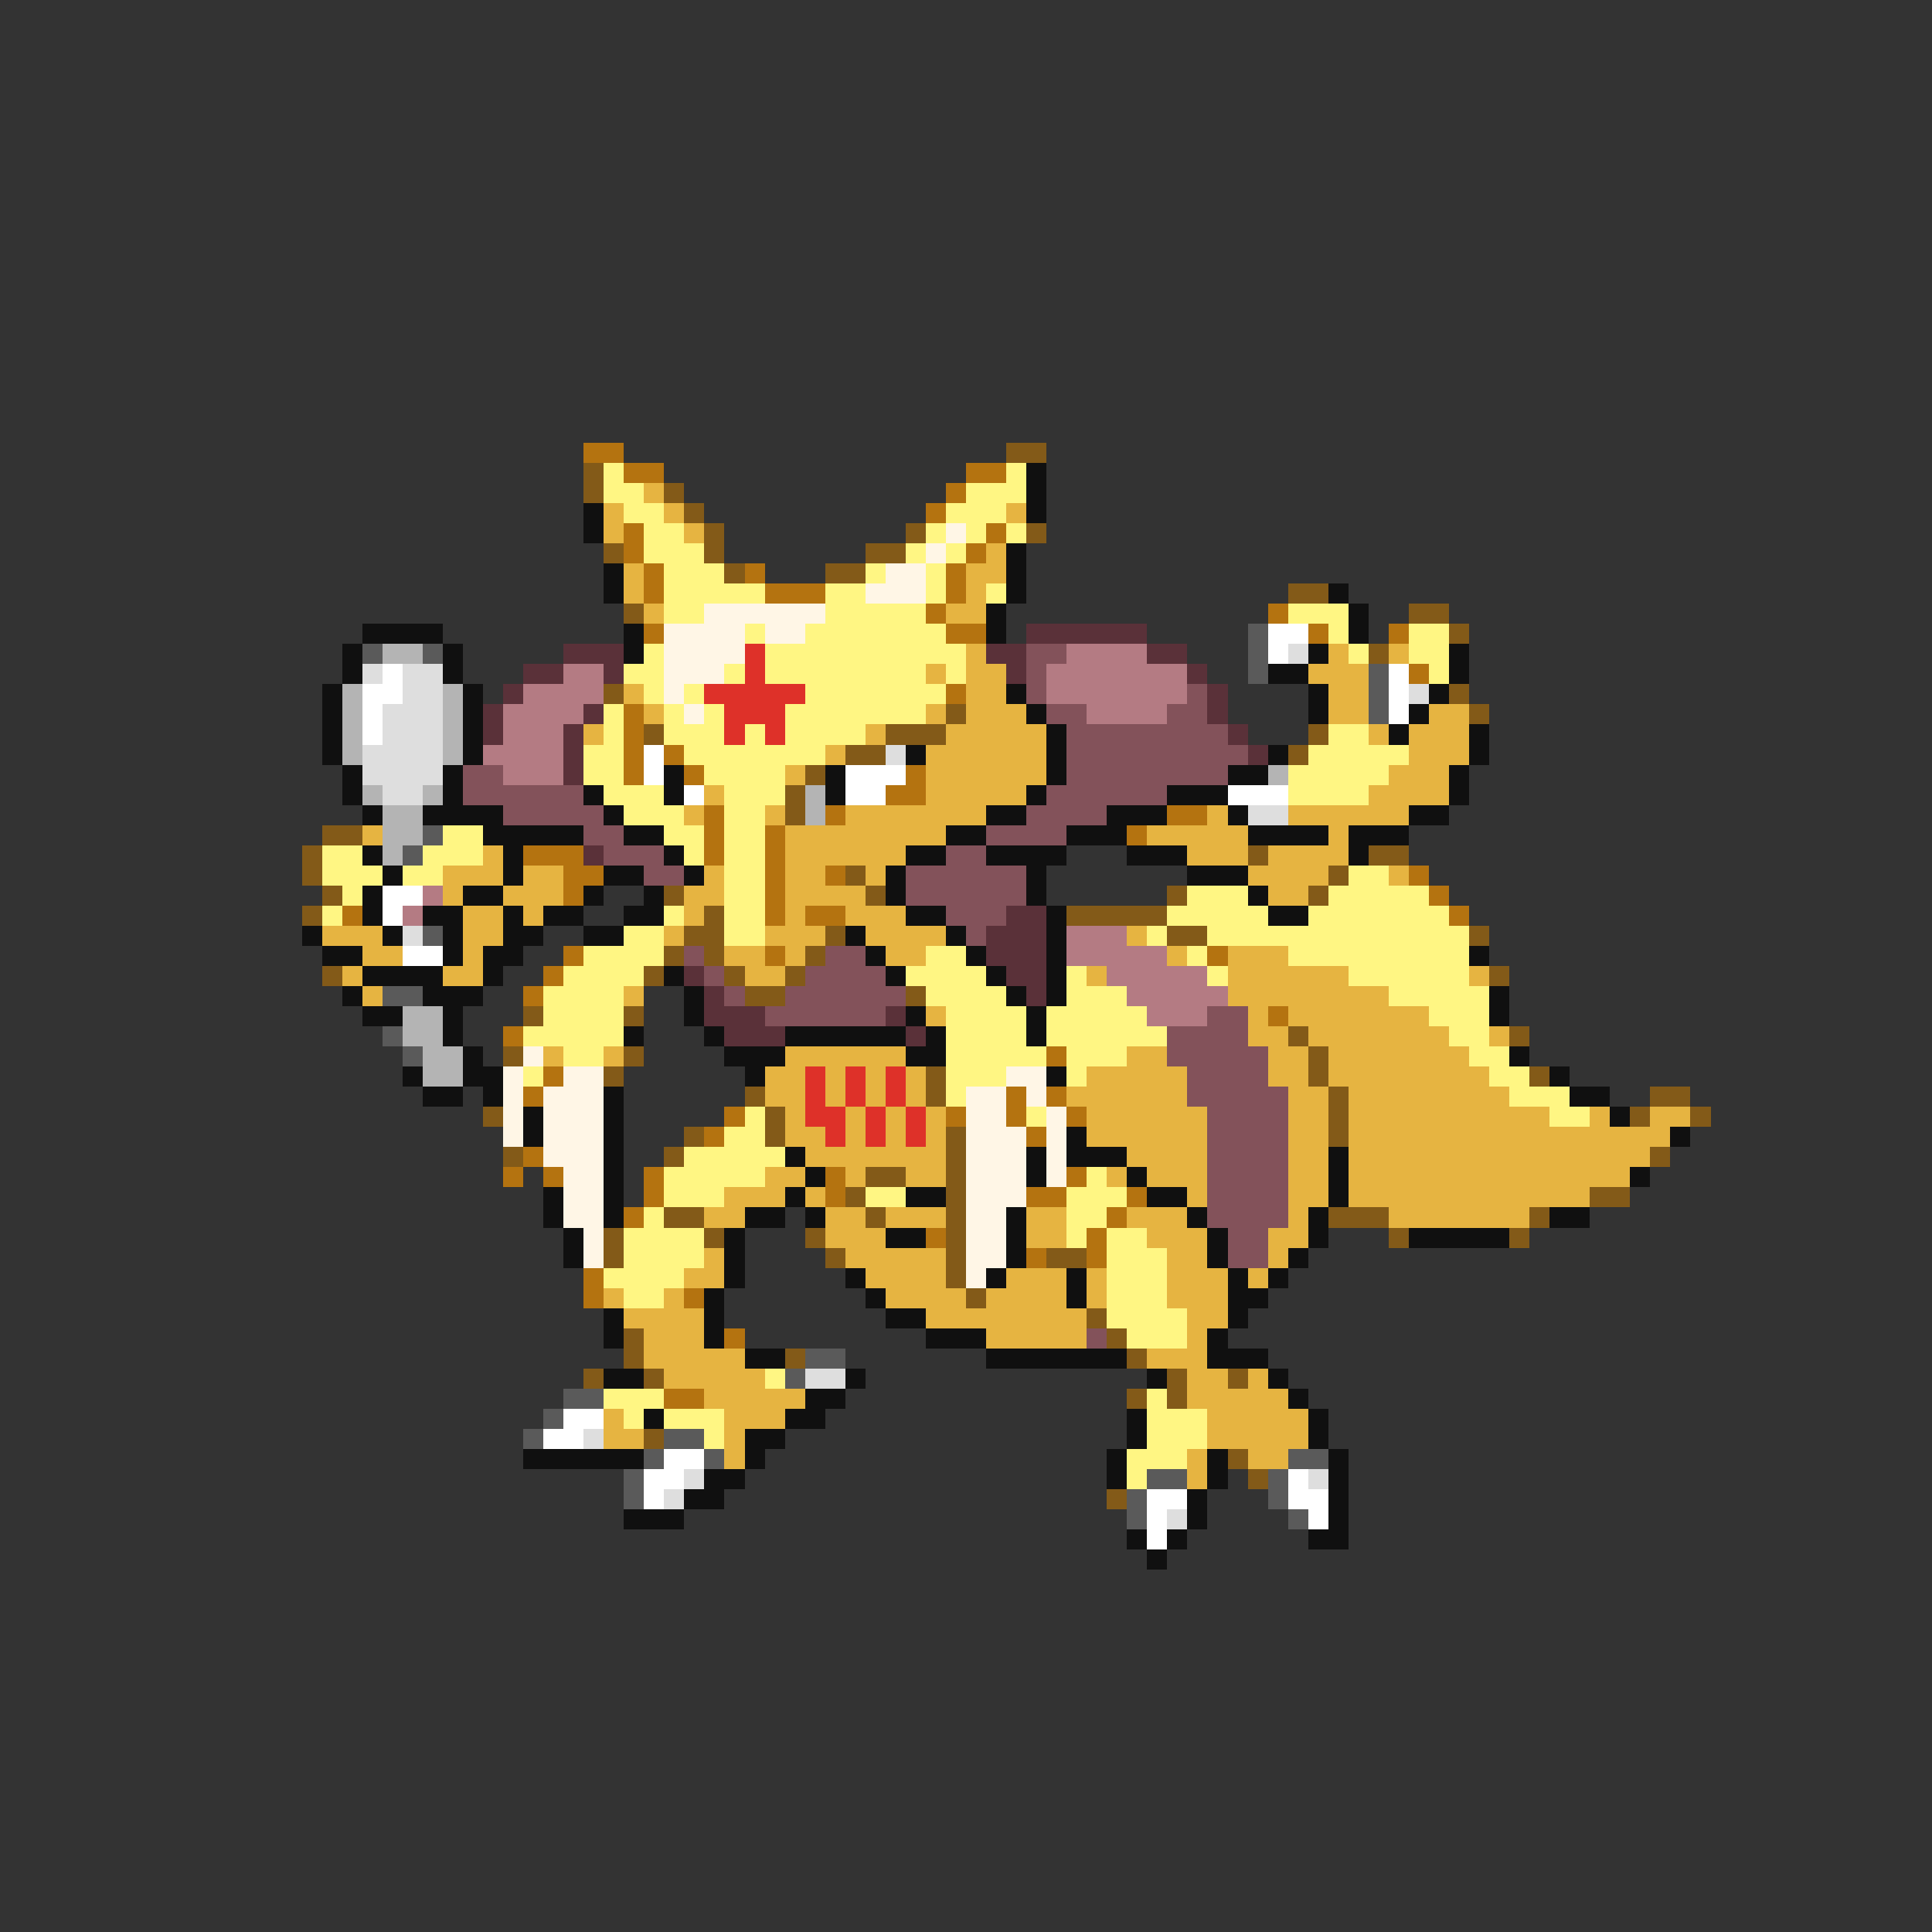<svg xmlns="http://www.w3.org/2000/svg" viewBox="0 -0.5 96 96" shape-rendering="crispEdges">
<rect x="0" y="-0.5" width="96" height="96" fill="#333333" stroke="none"/>
<path stroke="#b47310" d="M29 22h2M31 23h2M48 23h2M47 24h1M46 25h1M31 26h1M49 26h1M31 27h1M48 27h1M32 28h1M37 28h1M47 28h1M32 29h1M38 29h3M47 29h1M46 30h1M63 30h1M32 31h1M47 31h2M65 31h1M69 31h1M70 33h1M47 34h1M31 35h1M31 36h1M31 37h1M33 37h1M31 38h1M34 38h1M45 38h1M44 39h2M35 40h1M41 40h1M58 40h2M35 41h1M38 41h1M56 41h1M26 42h3M35 42h1M38 42h1M28 43h2M38 43h1M41 43h1M70 43h1M28 44h1M38 44h1M71 44h1M17 45h1M38 45h1M40 45h2M72 45h1M28 47h1M38 47h1M60 47h1M27 48h1M26 49h1M63 50h1M25 51h1M52 52h1M27 53h1M26 54h1M50 54h1M52 54h1M36 55h1M47 55h1M50 55h1M53 55h1M35 56h1M51 56h1M26 57h1M25 58h1M27 58h1M32 58h1M41 58h1M53 58h1M32 59h1M41 59h1M51 59h2M56 59h1M31 60h1M55 60h1M46 61h1M54 61h1M51 62h1M54 62h1M29 63h1M29 64h1M34 64h1M36 66h1M33 69h2" />
<path stroke="#835a18" d="M50 22h2M29 23h1M29 24h1M33 24h1M34 25h1M35 26h1M45 26h1M51 26h1M30 27h1M35 27h1M43 27h2M36 28h1M41 28h2M64 29h2M31 30h1M70 30h2M72 31h1M68 32h1M30 34h1M72 34h1M47 35h1M73 35h1M32 36h1M44 36h3M65 36h1M42 37h2M64 37h1M40 38h1M39 39h1M39 40h1M16 41h2M15 42h1M62 42h1M68 42h2M15 43h1M42 43h1M66 43h1M16 44h1M33 44h1M43 44h1M58 44h1M65 44h1M15 45h1M35 45h1M53 45h5M34 46h2M41 46h1M58 46h2M73 46h1M33 47h1M35 47h1M40 47h1M16 48h1M32 48h1M36 48h1M39 48h1M74 48h1M37 49h2M45 49h1M26 50h1M31 50h1M64 51h1M75 51h1M25 52h1M31 52h1M65 52h1M30 53h1M46 53h1M65 53h1M76 53h1M37 54h1M46 54h1M66 54h1M82 54h2M24 55h1M38 55h1M66 55h1M81 55h1M84 55h1M34 56h1M38 56h1M47 56h1M66 56h1M25 57h1M33 57h1M47 57h1M82 57h1M43 58h2M47 58h1M42 59h1M47 59h1M79 59h2M33 60h2M43 60h1M47 60h1M66 60h3M76 60h1M30 61h1M35 61h1M40 61h1M47 61h1M69 61h1M75 61h1M30 62h1M41 62h1M47 62h1M52 62h2M47 63h1M48 64h1M54 65h1M31 66h1M55 66h1M31 67h1M39 67h1M56 67h1M29 68h1M32 68h1M58 68h1M61 68h1M56 69h1M58 69h1M32 71h1M61 72h1M62 73h1M55 74h1" />
<path stroke="#fff683" d="M30 23h1M50 23h1M30 24h2M48 24h3M31 25h2M47 25h3M32 26h2M46 26h1M48 26h1M50 26h1M32 27h3M45 27h1M47 27h1M33 28h3M43 28h1M46 28h1M33 29h5M41 29h2M46 29h1M49 29h1M33 30h2M41 30h5M64 30h3M37 31h1M40 31h7M66 31h1M70 31h2M32 32h1M38 32h10M67 32h1M70 32h2M31 33h2M36 33h1M38 33h8M47 33h1M71 33h1M32 34h1M34 34h1M40 34h7M30 35h1M33 35h1M35 35h1M39 35h7M30 36h1M33 36h3M37 36h1M39 36h4M66 36h2M29 37h2M34 37h7M65 37h5M29 38h2M35 38h4M64 38h5M30 39h3M36 39h3M64 39h4M31 40h3M36 40h2M22 41h2M33 41h2M36 41h2M16 42h2M21 42h3M34 42h1M36 42h2M16 43h3M20 43h2M36 43h2M67 43h2M17 44h1M36 44h2M59 44h3M66 44h5M16 45h1M33 45h1M36 45h2M58 45h5M65 45h7M31 46h2M36 46h2M57 46h1M60 46h13M29 47h4M46 47h2M59 47h1M64 47h9M28 48h4M45 48h4M53 48h1M60 48h1M67 48h6M27 49h4M46 49h4M53 49h3M69 49h5M27 50h4M47 50h4M52 50h5M71 50h3M26 51h5M47 51h4M52 51h6M72 51h2M28 52h2M47 52h5M53 52h3M73 52h2M26 53h1M47 53h3M53 53h1M74 53h2M47 54h1M75 54h3M37 55h1M51 55h1M77 55h2M36 56h2M34 57h5M33 58h5M54 58h1M33 59h3M43 59h2M53 59h3M32 60h1M53 60h2M31 61h4M53 61h1M55 61h2M31 62h4M55 62h3M30 63h4M55 63h3M31 64h2M55 64h3M55 65h4M56 66h3M38 68h1M30 69h3M57 69h1M31 70h1M33 70h3M57 70h3M35 71h1M57 71h3M56 72h3M56 73h1" />
<path stroke="#101010" d="M51 23h1M51 24h1M29 25h1M51 25h1M29 26h1M50 27h1M30 28h1M50 28h1M30 29h1M50 29h1M66 29h1M49 30h1M67 30h1M18 31h4M31 31h1M49 31h1M67 31h1M17 32h1M22 32h1M31 32h1M65 32h1M72 32h1M17 33h1M22 33h1M63 33h2M72 33h1M16 34h1M23 34h1M50 34h1M65 34h1M71 34h1M16 35h1M23 35h1M51 35h1M65 35h1M70 35h1M16 36h1M23 36h1M52 36h1M69 36h1M73 36h1M16 37h1M23 37h1M45 37h1M52 37h1M63 37h1M73 37h1M17 38h1M22 38h1M33 38h1M41 38h1M52 38h1M61 38h2M72 38h1M17 39h1M22 39h1M29 39h1M33 39h1M41 39h1M51 39h1M58 39h3M72 39h1M18 40h1M21 40h4M30 40h1M49 40h2M55 40h3M61 40h1M70 40h2M24 41h5M31 41h2M47 41h2M53 41h3M62 41h4M67 41h3M18 42h1M25 42h1M33 42h1M45 42h2M49 42h4M56 42h3M67 42h1M19 43h1M25 43h1M30 43h2M34 43h1M44 43h1M51 43h1M59 43h3M18 44h1M23 44h2M29 44h1M32 44h1M44 44h1M51 44h1M62 44h1M18 45h1M21 45h2M25 45h1M27 45h2M31 45h2M45 45h2M52 45h1M63 45h2M15 46h1M19 46h1M22 46h1M25 46h2M29 46h2M42 46h1M47 46h1M52 46h1M16 47h2M22 47h1M24 47h2M43 47h1M48 47h1M52 47h1M73 47h1M18 48h4M24 48h1M33 48h1M44 48h1M49 48h1M52 48h1M17 49h1M21 49h3M34 49h1M50 49h1M52 49h1M74 49h1M18 50h2M22 50h1M34 50h1M45 50h1M51 50h1M74 50h1M22 51h1M31 51h1M35 51h1M39 51h6M46 51h1M51 51h1M23 52h1M36 52h3M45 52h2M75 52h1M20 53h1M23 53h2M37 53h1M52 53h1M77 53h1M21 54h2M24 54h1M30 54h1M78 54h2M26 55h1M30 55h1M80 55h1M26 56h1M30 56h1M53 56h1M83 56h1M30 57h1M39 57h1M51 57h1M53 57h3M66 57h1M30 58h1M40 58h1M51 58h1M56 58h1M66 58h1M81 58h1M27 59h1M30 59h1M39 59h1M45 59h2M57 59h2M66 59h1M27 60h1M30 60h1M37 60h2M40 60h1M50 60h1M59 60h1M65 60h1M77 60h2M28 61h1M36 61h1M44 61h2M50 61h1M60 61h1M65 61h1M70 61h5M28 62h1M36 62h1M50 62h1M60 62h1M64 62h1M36 63h1M42 63h1M49 63h1M53 63h1M61 63h1M63 63h1M35 64h1M43 64h1M53 64h1M61 64h2M30 65h1M35 65h1M44 65h2M61 65h1M30 66h1M35 66h1M46 66h3M60 66h1M37 67h2M49 67h7M60 67h3M30 68h2M42 68h1M57 68h1M63 68h1M40 69h2M64 69h1M32 70h1M39 70h2M56 70h1M65 70h1M37 71h2M56 71h1M65 71h1M26 72h6M37 72h1M55 72h1M60 72h1M66 72h1M35 73h2M55 73h1M60 73h1M66 73h1M34 74h2M59 74h1M66 74h1M31 75h3M59 75h1M66 75h1M56 76h1M58 76h1M65 76h2M57 77h1" />
<path stroke="#e6b441" d="M32 24h1M30 25h1M33 25h1M50 25h1M30 26h1M34 26h1M49 27h1M31 28h1M48 28h2M31 29h1M48 29h1M32 30h1M47 30h2M48 32h1M66 32h1M69 32h1M46 33h1M48 33h2M65 33h3M31 34h1M48 34h2M66 34h2M32 35h1M46 35h1M48 35h3M66 35h2M71 35h2M29 36h1M43 36h1M47 36h5M68 36h1M70 36h3M41 37h1M46 37h6M70 37h3M39 38h1M46 38h6M69 38h3M35 39h1M46 39h5M68 39h4M34 40h1M38 40h1M42 40h7M60 40h1M64 40h6M18 41h1M39 41h8M57 41h5M66 41h1M24 42h1M39 42h6M59 42h3M63 42h4M22 43h3M26 43h2M35 43h1M39 43h2M43 43h1M62 43h4M69 43h1M22 44h1M25 44h3M34 44h2M39 44h4M63 44h2M23 45h2M26 45h1M34 45h1M39 45h1M42 45h3M16 46h3M23 46h2M33 46h1M38 46h3M43 46h4M56 46h1M18 47h2M23 47h1M36 47h2M39 47h1M44 47h2M58 47h1M61 47h3M17 48h1M22 48h2M37 48h2M54 48h1M61 48h6M73 48h1M18 49h1M31 49h1M61 49h8M46 50h1M62 50h1M64 50h7M62 51h2M65 51h7M74 51h1M27 52h1M30 52h1M39 52h6M56 52h2M63 52h2M66 52h7M38 53h2M41 53h1M43 53h1M45 53h1M54 53h5M63 53h2M66 53h8M38 54h2M41 54h1M43 54h1M45 54h1M53 54h6M64 54h2M67 54h8M39 55h1M42 55h1M44 55h1M46 55h1M54 55h6M64 55h2M67 55h10M79 55h1M82 55h2M39 56h2M42 56h1M44 56h1M46 56h1M54 56h6M64 56h2M67 56h16M40 57h7M56 57h4M64 57h2M67 57h15M38 58h2M42 58h1M45 58h2M55 58h1M57 58h3M64 58h2M67 58h14M36 59h3M40 59h1M59 59h1M64 59h2M67 59h12M35 60h2M41 60h2M44 60h3M51 60h2M56 60h3M64 60h1M69 60h7M41 61h3M51 61h2M57 61h3M63 61h2M35 62h1M42 62h5M58 62h2M63 62h1M34 63h2M43 63h4M50 63h3M54 63h1M58 63h3M62 63h1M30 64h1M33 64h1M44 64h4M49 64h4M54 64h1M58 64h3M31 65h4M46 65h8M59 65h2M32 66h3M49 66h5M59 66h1M32 67h5M57 67h3M33 68h5M59 68h2M62 68h1M35 69h5M59 69h5M30 70h1M36 70h3M60 70h5M30 71h2M36 71h1M60 71h5M36 72h1M59 72h1M62 72h2M59 73h1" />
<path stroke="#fff6e6" d="M47 26h1M46 27h1M44 28h2M43 29h3M35 30h6M33 31h4M38 31h2M33 32h4M33 33h3M33 34h1M34 35h1M26 52h1M25 53h1M28 53h2M50 53h2M25 54h1M27 54h3M48 54h2M51 54h1M25 55h1M27 55h3M48 55h2M52 55h1M25 56h1M27 56h3M48 56h3M52 56h1M27 57h3M48 57h3M52 57h1M28 58h2M48 58h3M52 58h1M28 59h2M48 59h3M28 60h2M48 60h2M29 61h1M48 61h2M29 62h1M48 62h2M48 63h1" />
<path stroke="#5a3139" d="M51 31h6M28 32h3M49 32h2M57 32h2M26 33h2M30 33h1M50 33h1M59 33h1M25 34h1M60 34h1M24 35h1M29 35h1M60 35h1M24 36h1M28 36h1M61 36h1M28 37h1M62 37h1M28 38h1M29 42h1M50 45h2M49 46h3M49 47h3M34 48h1M50 48h2M35 49h1M51 49h1M35 50h3M44 50h1M36 51h3M45 51h1" />
<path stroke="#5a5a5a" d="M62 31h1M18 32h1M21 32h1M62 32h1M62 33h1M68 33h1M68 34h1M68 35h1M21 41h1M20 42h1M21 46h1M19 49h2M19 51h1M20 52h1M40 67h2M39 68h1M28 69h2M27 70h1M26 71h1M33 71h2M32 72h1M35 72h1M64 72h2M31 73h1M57 73h2M63 73h1M31 74h1M56 74h1M63 74h1M56 75h1M64 75h1" />
<path stroke="#ffffff" d="M63 31h2M63 32h1M19 33h1M69 33h1M18 34h2M69 34h1M18 35h1M69 35h1M18 36h1M32 37h1M32 38h1M42 38h3M34 39h1M42 39h2M61 39h3M19 44h2M19 45h1M20 47h2M28 70h2M27 71h2M33 72h2M32 73h2M64 73h1M32 74h1M57 74h2M64 74h2M57 75h1M65 75h1M57 76h1" />
<path stroke="#b4b4b4" d="M19 32h2M17 34h1M22 34h1M17 35h1M22 35h1M17 36h1M22 36h1M17 37h1M22 37h1M63 38h1M18 39h1M21 39h1M40 39h1M19 40h2M40 40h1M19 41h2M19 42h1M20 50h2M20 51h2M21 52h2M21 53h2" />
<path stroke="#de3129" d="M37 32h1M37 33h1M35 34h5M36 35h3M36 36h1M38 36h1M40 53h1M42 53h1M44 53h1M40 54h1M42 54h1M44 54h1M40 55h2M43 55h1M45 55h1M41 56h1M43 56h1M45 56h1" />
<path stroke="#83525a" d="M51 32h2M51 33h1M51 34h1M59 34h1M52 35h2M58 35h2M53 36h8M53 37h9M23 38h2M53 38h8M23 39h6M52 39h6M25 40h5M51 40h4M29 41h2M49 41h4M30 42h3M47 42h2M32 43h2M45 43h6M45 44h6M47 45h3M48 46h1M34 47h1M41 47h2M35 48h1M40 48h4M36 49h1M39 49h6M38 50h6M60 50h2M58 51h4M58 52h5M59 53h4M59 54h5M60 55h4M60 56h4M60 57h4M60 58h4M60 59h4M60 60h4M61 61h2M61 62h2M54 66h1" />
<path stroke="#b47b83" d="M53 32h4M28 33h2M52 33h7M26 34h4M52 34h7M25 35h4M54 35h4M25 36h3M24 37h4M25 38h3M21 44h1M20 45h1M53 46h3M53 47h5M55 48h5M56 49h5M57 50h3" />
<path stroke="#dedede" d="M64 32h1M18 33h1M20 33h2M20 34h2M70 34h1M19 35h3M19 36h3M18 37h4M44 37h1M18 38h4M19 39h2M62 40h2M20 46h1M40 68h2M29 71h1M34 73h1M65 73h1M33 74h1M58 75h1" />
</svg>